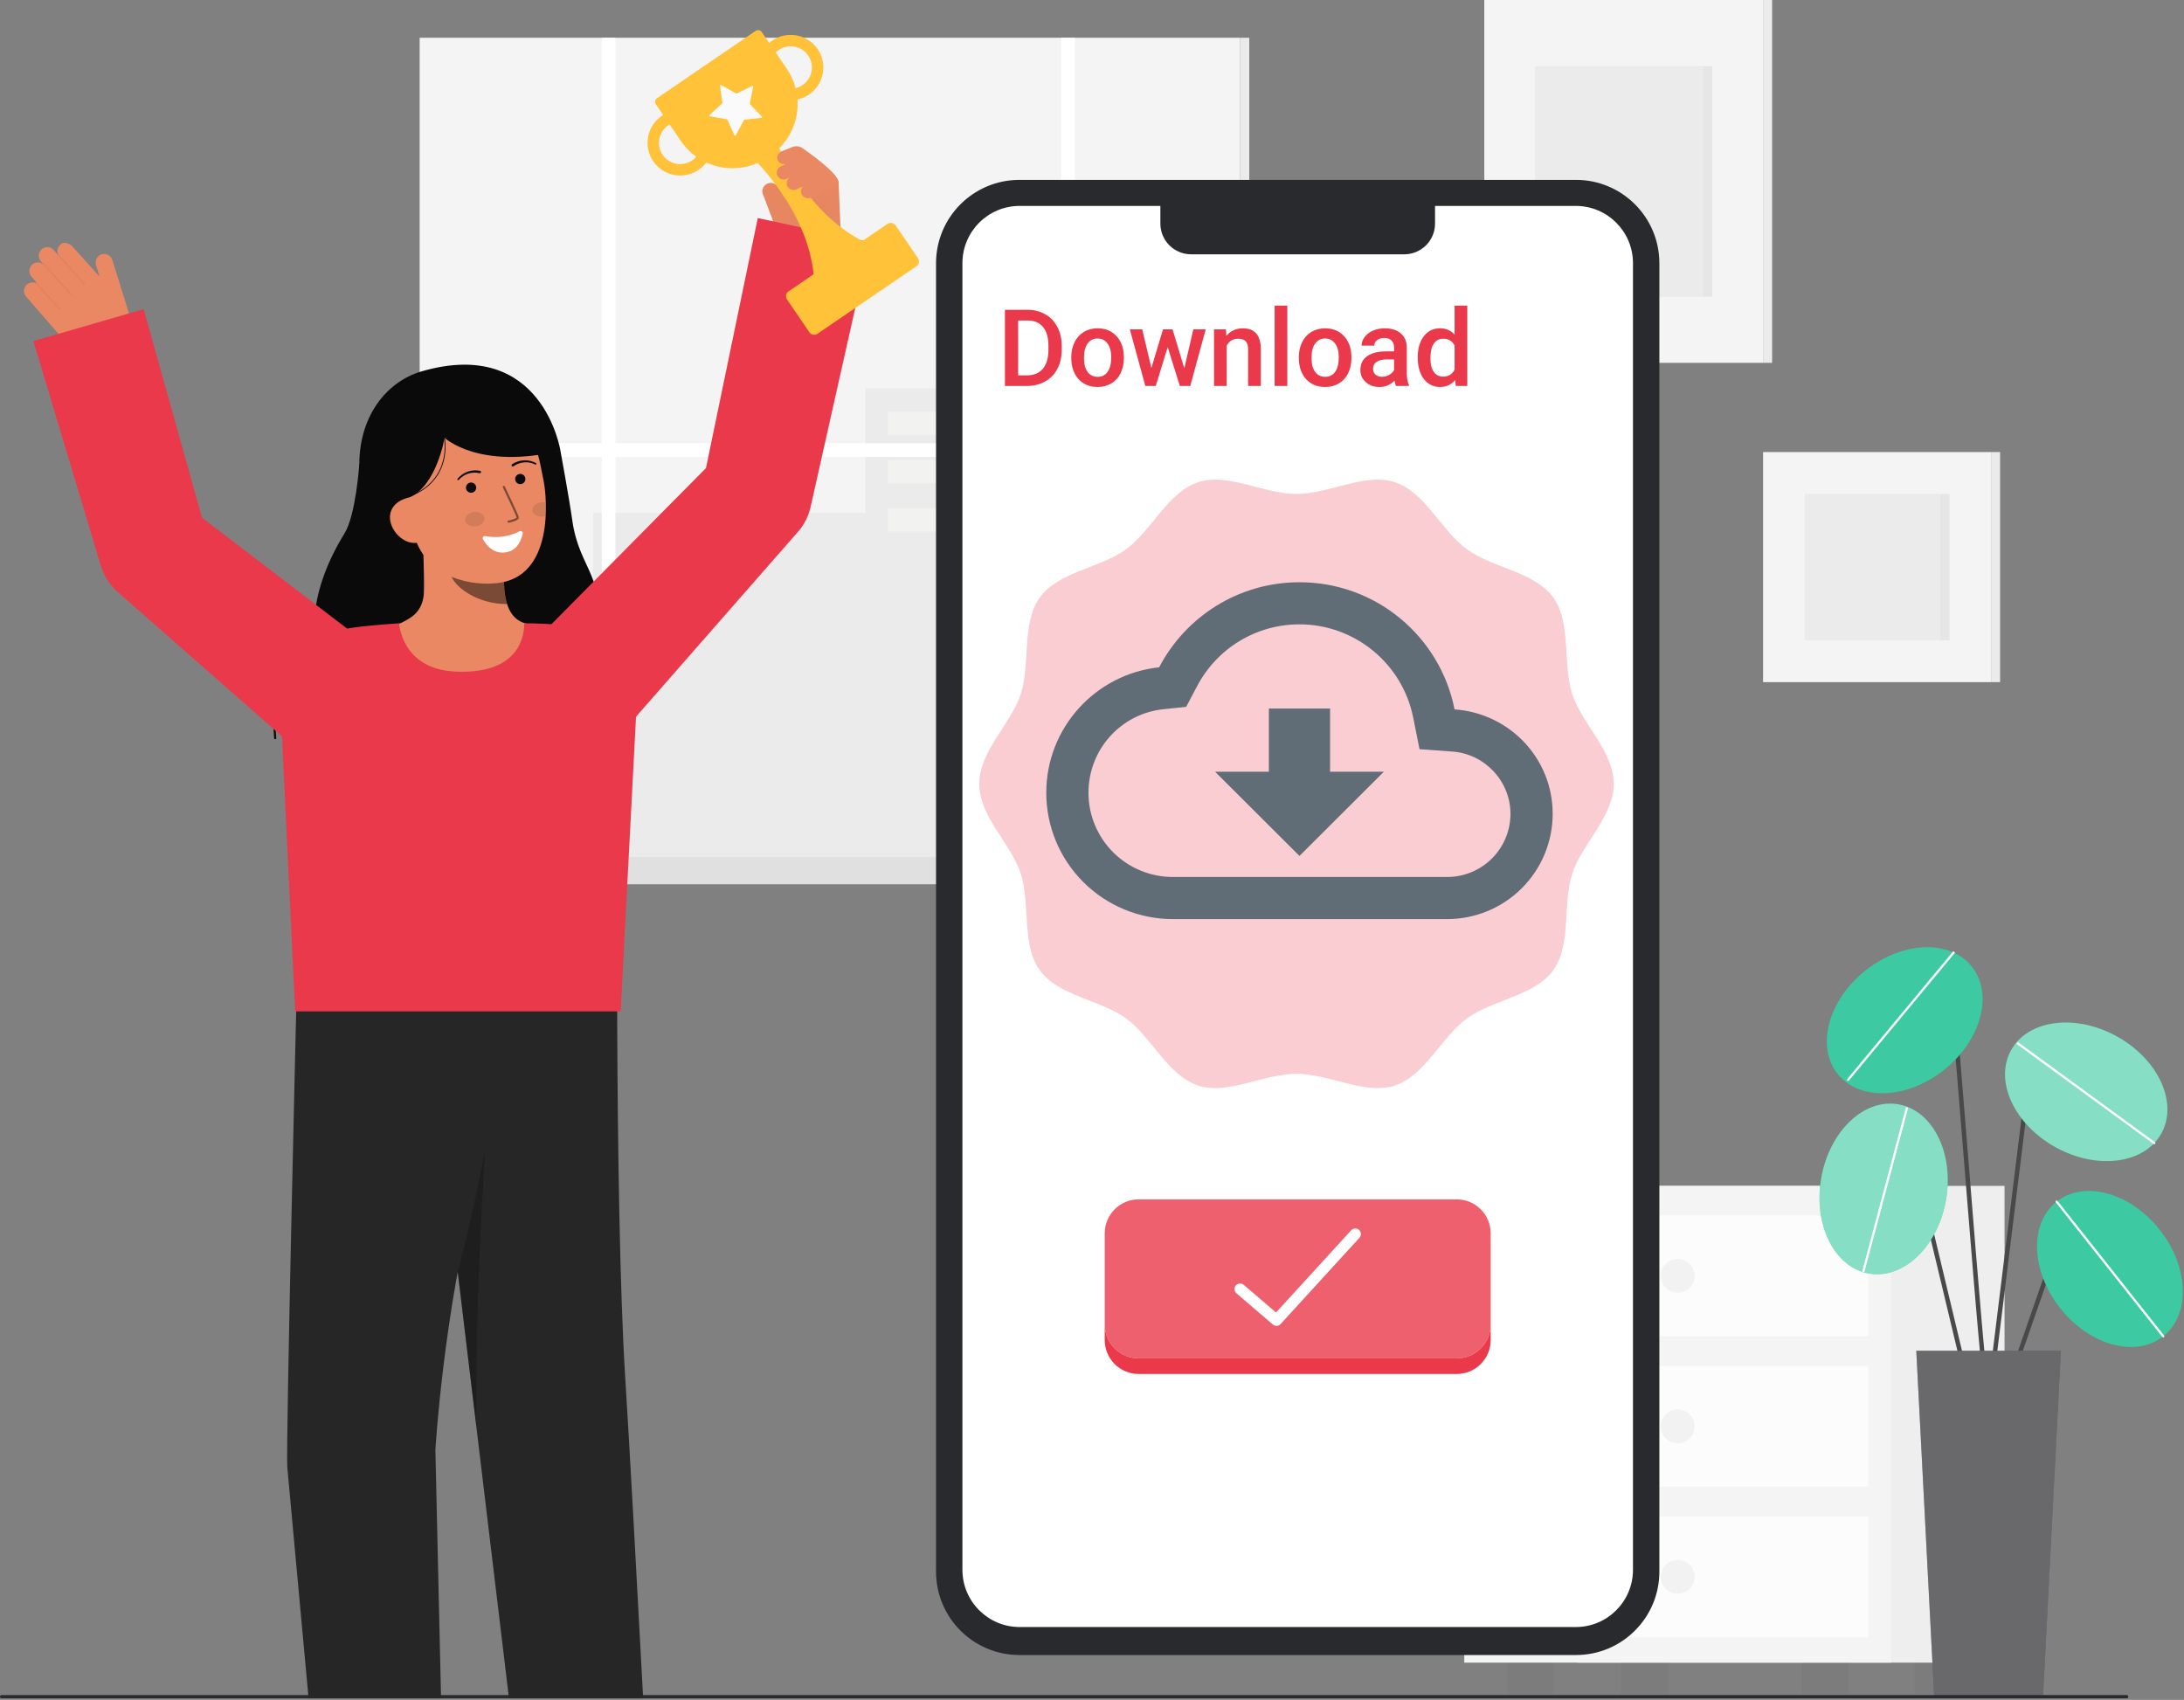 <svg width="979" height="762" viewBox="0 0 979 762" fill="none" xmlns="http://www.w3.org/2000/svg">
<rect x="0" y="0" width="979" height="762" fill="#808080" stroke="none"/>
<g clip-path="url(#clip0_303:1029)">
<path d="M790.311 0H665.355V162.646H790.311V0Z" fill="#F4F4F4"/>
<path d="M790.312 162.646H794.365V0H790.312V162.646Z" fill="#F4F4F4"/>
<path opacity="0.05" d="M790.312 162.646H794.365V0H790.312V162.646Z" fill="#292A2E"/>
<path opacity="0.05" d="M767.55 29.628H688.118V133.018H767.55V29.628Z" fill="#292A2E"/>
<path opacity="0.03" d="M767.549 29.628H763.409V133.018H767.549V29.628Z" fill="#292A2E"/>
<path d="M892.506 202.643H790.312V305.775H892.506V202.643Z" fill="#F4F4F4"/>
<path opacity="0.05" d="M873.89 221.43H808.928V286.989H873.89V221.43Z" fill="#292A2E"/>
<path d="M892.506 305.775H896.559V202.643H892.506V305.775Z" fill="#F4F4F4"/>
<path opacity="0.05" d="M892.506 305.775H896.559V202.643H892.506V305.775Z" fill="#292A2E"/>
<path opacity="0.03" d="M873.89 221.43H869.75V286.989H873.89V221.43Z" fill="#292A2E"/>
<path d="M555.786 16.93H188.118V384.598H555.786V16.93Z" fill="#F4F4F4"/>
<path d="M560 16.93H555.786V384.598H560V16.93Z" fill="#F4F4F4"/>
<path opacity="0.05" d="M560 16.93H555.786V384.598H560V16.93Z" fill="#292A2E"/>
<path opacity="0.05" d="M466.717 270.283V174.089H387.92V229.976H265.863V328.93H213.987V384.598H265.863H275.857H538.1V270.283H466.717Z" fill="#292A2E"/>
<path opacity="0.34" d="M455.415 184.533H398.034V194.977H455.415V184.533Z" fill="#FFFFFA"/>
<path opacity="0.34" d="M455.415 206.177H398.034V216.621H455.415V206.177Z" fill="#FFFFFA"/>
<path opacity="0.34" d="M455.415 227.82H398.034V238.264H455.415V227.82Z" fill="#FFFFFA"/>
<path opacity="0.34" d="M527.924 280.421H517.348V290.865H527.924V280.421Z" fill="#FFFFFA"/>
<path opacity="0.34" d="M527.924 302.064H517.348V312.508H527.924V302.064Z" fill="#FFFFFA"/>
<path opacity="0.34" d="M527.924 323.708H517.348V334.152H527.924V323.708Z" fill="#FFFFFA"/>
<path opacity="0.34" d="M508.359 280.421H497.783V290.865H508.359V280.421Z" fill="#FFFFFA"/>
<path opacity="0.34" d="M508.359 302.064H497.783V312.508H508.359V302.064Z" fill="#FFFFFA"/>
<path opacity="0.34" d="M508.359 323.708H497.783V334.152H508.359V323.708Z" fill="#FFFFFA"/>
<path opacity="0.34" d="M489.322 280.421H478.746V290.865H489.322V280.421Z" fill="#FFFFFA"/>
<path opacity="0.34" d="M489.322 302.064H478.746V312.508H489.322V302.064Z" fill="#FFFFFA"/>
<path opacity="0.34" d="M489.322 323.708H478.746V334.152H489.322V323.708Z" fill="#FFFFFA"/>
<path d="M555.786 198.701H481.805V16.93H475.687V198.701H275.857V16.93H269.738V198.701H188.118V204.82H269.738V384.598H275.857V204.82H475.687V384.598H481.805V204.82H555.786V198.701Z" fill="white"/>
<path d="M570.432 384.154H173.471V396.381H570.432V384.154Z" fill="#F4F4F4"/>
<path opacity="0.1" d="M570.432 384.154H173.471V396.381H570.432V384.154Z" fill="#292A2E"/>
<path opacity="0.1" d="M576.164 384.154H570.433V396.381H576.164V384.154Z" fill="#292A2E"/>
<path opacity="0.1" d="M576.164 384.154H570.433V396.381H576.164V384.154Z" fill="#292A2E"/>
<path opacity="0.05" d="M747.449 745.306H726.446V759.332H747.449V745.306Z" fill="#292A2E"/>
<path opacity="0.05" d="M879.298 745.306H858.295V759.332H879.298V745.306Z" fill="#292A2E"/>
<path d="M898.551 531.599H707.194V745.306H898.551V531.599Z" fill="#F4F4F4"/>
<path opacity="0.03" d="M898.551 531.599H707.194V745.306H898.551V531.599Z" fill="#292A2E"/>
<path d="M847.729 531.599H656.372V745.306H847.729V531.599Z" fill="#F4F4F4"/>
<path opacity="0.05" d="M696.628 745.306H675.625V759.332H696.628V745.306Z" fill="#292A2E"/>
<path opacity="0.05" d="M828.477 745.306H807.474V759.332H828.477V745.306Z" fill="#292A2E"/>
<path opacity="0.7" d="M837.434 544.812H666.667V599.014H837.434V544.812Z" fill="white"/>
<path opacity="0.7" d="M837.434 612.281H666.667V666.483H837.434V612.281Z" fill="white"/>
<path opacity="0.7" d="M837.434 679.748H666.667V733.95H837.434V679.748Z" fill="white"/>
<path opacity="0.05" d="M752.05 579.497C756.239 579.497 759.634 576.102 759.634 571.913C759.634 567.725 756.239 564.329 752.05 564.329C747.862 564.329 744.466 567.725 744.466 571.913C744.466 576.102 747.862 579.497 752.05 579.497Z" fill="#292A2E"/>
<path opacity="0.05" d="M752.05 646.966C756.239 646.966 759.634 643.571 759.634 639.382C759.634 635.194 756.239 631.798 752.05 631.798C747.862 631.798 744.466 635.194 744.466 639.382C744.466 643.571 747.862 646.966 752.05 646.966Z" fill="#292A2E"/>
<path opacity="0.05" d="M752.05 714.434C756.239 714.434 759.634 711.039 759.634 706.85C759.634 702.662 756.239 699.266 752.05 699.266C747.862 699.266 744.466 702.662 744.466 706.85C744.466 711.039 747.862 714.434 752.05 714.434Z" fill="#292A2E"/>
<path d="M706.457 80.634H456.96C436.32 80.634 419.588 97.366 419.588 118.006V704.517C419.588 725.157 436.32 741.889 456.96 741.889H706.457C727.097 741.889 743.829 725.157 743.829 704.517V118.006C743.829 97.366 727.097 80.634 706.457 80.634Z" fill="#292A2E"/>
<path d="M706.34 92.304H457.077C442.904 92.304 431.415 103.793 431.415 117.966V703.685C431.415 717.858 442.904 729.347 457.077 729.347H706.34C720.513 729.347 732.002 717.858 732.002 703.685V117.966C732.002 103.793 720.513 92.304 706.34 92.304Z" fill="white"/>
<path d="M520.146 87.478H643.271V100.218C643.272 102.028 642.916 103.82 642.224 105.492C641.532 107.164 640.517 108.683 639.238 109.963C637.958 111.243 636.439 112.258 634.767 112.951C633.096 113.644 631.304 114 629.494 114H533.923C530.269 114 526.765 112.549 524.181 109.965C521.598 107.381 520.146 103.877 520.146 100.223V87.478Z" fill="#292A2E"/>
<path opacity="0.8" d="M653.005 537.637H510.413C502.011 537.637 495.2 544.448 495.2 552.85V593.7C495.2 602.102 502.011 608.913 510.413 608.913H653.005C661.407 608.913 668.218 602.102 668.218 593.7V552.85C668.218 544.448 661.407 537.637 653.005 537.637Z" fill="#EA394A"/>
<path d="M668.212 593.7V600.7C668.212 602.698 667.819 604.676 667.055 606.522C666.29 608.367 665.17 610.044 663.757 611.457C662.344 612.87 660.667 613.99 658.822 614.755C656.976 615.519 654.998 615.912 653 615.912H510.412C508.414 615.912 506.436 615.519 504.59 614.755C502.745 613.99 501.067 612.87 499.655 611.457C498.242 610.044 497.122 608.367 496.357 606.522C495.593 604.676 495.2 602.698 495.2 600.7V593.7C495.2 597.734 496.802 601.603 499.655 604.455C502.507 607.307 506.376 608.91 510.41 608.91H653C654.998 608.91 656.976 608.517 658.821 607.753C660.667 606.988 662.344 605.868 663.756 604.456C665.169 603.043 666.289 601.366 667.054 599.521C667.818 597.676 668.212 595.698 668.212 593.7V593.7Z" fill="#EA394A"/>
<path d="M572.2 594.331C571.604 594.331 571.027 594.118 570.574 593.731L554.253 579.744C553.749 579.312 553.437 578.698 553.386 578.037C553.335 577.376 553.549 576.721 553.98 576.217C554.412 575.713 555.026 575.401 555.687 575.35C556.348 575.299 557.003 575.512 557.507 575.944L571.989 588.356L605.689 551.485C606.136 550.995 606.76 550.704 607.422 550.674C608.085 550.644 608.732 550.879 609.221 551.326C609.711 551.773 610.002 552.397 610.032 553.059C610.062 553.721 609.827 554.368 609.38 554.858L574.049 593.516C573.815 593.773 573.529 593.978 573.211 594.119C572.892 594.259 572.548 594.331 572.2 594.331V594.331Z" fill="white"/>
<g opacity="0.5">
<path opacity="0.5" d="M723.365 351.381C723.365 366.06 709.099 378.306 704.798 391.549C700.341 405.284 704.53 423.541 696.214 434.968C687.815 446.509 669.094 448.129 657.553 456.528C646.125 464.844 638.846 482.194 625.118 486.653C611.872 490.954 595.845 481.34 581.164 481.34C566.484 481.34 550.455 490.957 537.213 486.653C523.478 482.196 516.203 464.844 504.778 456.528C493.235 448.129 474.515 446.509 466.116 434.968C457.8 423.541 461.989 405.277 457.532 391.549C453.23 378.304 438.964 366.056 438.964 351.381C438.964 336.705 453.23 324.454 457.532 311.213C461.989 297.484 457.8 279.221 466.116 267.794C474.515 256.252 493.235 254.633 504.778 246.234C516.203 237.917 523.483 220.566 537.211 216.109C550.458 211.808 566.485 221.421 581.164 221.421C595.844 221.421 611.874 211.804 625.118 216.109C638.852 220.566 646.125 237.916 657.553 246.234C669.094 254.633 687.815 256.252 696.214 267.794C704.53 279.221 700.341 297.483 704.798 311.211C709.099 324.454 723.365 336.701 723.365 351.381Z" fill="#EA394A"/>
</g>
<path d="M450.469 173V138.875H460.547C463.562 138.875 466.234 139.547 468.562 140.891C470.906 142.234 472.719 144.141 474 146.609C475.281 149.078 475.922 151.906 475.922 155.094V156.805C475.922 160.039 475.273 162.883 473.977 165.336C472.695 167.789 470.859 169.68 468.469 171.008C466.094 172.336 463.367 173 460.289 173H450.469ZM456.398 143.656V168.266H460.266C463.375 168.266 465.758 167.297 467.414 165.359C469.086 163.406 469.938 160.609 469.969 156.969V155.07C469.969 151.367 469.164 148.539 467.555 146.586C465.945 144.633 463.609 143.656 460.547 143.656H456.398ZM480.211 160.086C480.211 157.602 480.703 155.367 481.688 153.383C482.672 151.383 484.055 149.852 485.836 148.789C487.617 147.711 489.664 147.172 491.977 147.172C495.398 147.172 498.172 148.273 500.297 150.477C502.438 152.68 503.594 155.602 503.766 159.242L503.789 160.578C503.789 163.078 503.305 165.312 502.336 167.281C501.383 169.25 500.008 170.773 498.211 171.852C496.43 172.93 494.367 173.469 492.023 173.469C488.445 173.469 485.578 172.281 483.422 169.906C481.281 167.516 480.211 164.336 480.211 160.367V160.086ZM485.906 160.578C485.906 163.188 486.445 165.234 487.523 166.719C488.602 168.188 490.102 168.922 492.023 168.922C493.945 168.922 495.438 168.172 496.5 166.672C497.578 165.172 498.117 162.977 498.117 160.086C498.117 157.523 497.562 155.492 496.453 153.992C495.359 152.492 493.867 151.742 491.977 151.742C490.117 151.742 488.641 152.484 487.547 153.969C486.453 155.438 485.906 157.641 485.906 160.578ZM530.883 165.148L534.914 147.641H540.469L533.555 173H528.867L523.43 155.586L518.086 173H513.398L506.461 147.641H512.016L516.117 164.961L521.32 147.641H525.609L530.883 165.148ZM549.562 147.641L549.727 150.57C551.602 148.305 554.062 147.172 557.109 147.172C562.391 147.172 565.078 150.195 565.172 156.242V173H559.477V156.57C559.477 154.961 559.125 153.773 558.422 153.008C557.734 152.227 556.602 151.836 555.023 151.836C552.727 151.836 551.016 152.875 549.891 154.953V173H544.195V147.641H549.562ZM577.055 173H571.359V137H577.055V173ZM582.211 160.086C582.211 157.602 582.703 155.367 583.688 153.383C584.672 151.383 586.055 149.852 587.836 148.789C589.617 147.711 591.664 147.172 593.977 147.172C597.398 147.172 600.172 148.273 602.297 150.477C604.438 152.68 605.594 155.602 605.766 159.242L605.789 160.578C605.789 163.078 605.305 165.312 604.336 167.281C603.383 169.25 602.008 170.773 600.211 171.852C598.43 172.93 596.367 173.469 594.023 173.469C590.445 173.469 587.578 172.281 585.422 169.906C583.281 167.516 582.211 164.336 582.211 160.367V160.086ZM587.906 160.578C587.906 163.188 588.445 165.234 589.523 166.719C590.602 168.188 592.102 168.922 594.023 168.922C595.945 168.922 597.438 168.172 598.5 166.672C599.578 165.172 600.117 162.977 600.117 160.086C600.117 157.523 599.562 155.492 598.453 153.992C597.359 152.492 595.867 151.742 593.977 151.742C592.117 151.742 590.641 152.484 589.547 153.969C588.453 155.438 587.906 157.641 587.906 160.578ZM625.758 173C625.508 172.516 625.289 171.727 625.102 170.633C623.289 172.523 621.07 173.469 618.445 173.469C615.898 173.469 613.82 172.742 612.211 171.289C610.602 169.836 609.797 168.039 609.797 165.898C609.797 163.195 610.797 161.125 612.797 159.688C614.812 158.234 617.688 157.508 621.422 157.508H624.914V155.844C624.914 154.531 624.547 153.484 623.812 152.703C623.078 151.906 621.961 151.508 620.461 151.508C619.164 151.508 618.102 151.836 617.273 152.492C616.445 153.133 616.031 153.953 616.031 154.953H610.336C610.336 153.562 610.797 152.266 611.719 151.062C612.641 149.844 613.891 148.891 615.469 148.203C617.062 147.516 618.836 147.172 620.789 147.172C623.758 147.172 626.125 147.922 627.891 149.422C629.656 150.906 630.562 153 630.609 155.703V167.141C630.609 169.422 630.93 171.242 631.57 172.602V173H625.758ZM619.5 168.898C620.625 168.898 621.68 168.625 622.664 168.078C623.664 167.531 624.414 166.797 624.914 165.875V161.094H621.844C619.734 161.094 618.148 161.461 617.086 162.195C616.023 162.93 615.492 163.969 615.492 165.312C615.492 166.406 615.852 167.281 616.57 167.938C617.305 168.578 618.281 168.898 619.5 168.898ZM635.508 160.133C635.508 156.227 636.414 153.094 638.227 150.734C640.039 148.359 642.469 147.172 645.516 147.172C648.203 147.172 650.375 148.109 652.031 149.984V137H657.727V173H652.57L652.289 170.375C650.586 172.438 648.312 173.469 645.469 173.469C642.5 173.469 640.094 172.273 638.25 169.883C636.422 167.492 635.508 164.242 635.508 160.133ZM641.203 160.625C641.203 163.203 641.695 165.219 642.68 166.672C643.68 168.109 645.094 168.828 646.922 168.828C649.25 168.828 650.953 167.789 652.031 165.711V154.883C650.984 152.852 649.297 151.836 646.969 151.836C645.125 151.836 643.703 152.57 642.703 154.039C641.703 155.492 641.203 157.688 641.203 160.625Z" fill="#EA394A"/>
<path d="M891.407 630.159C891.142 630.159 890.887 630.053 890.7 629.866C889.291 628.458 886.994 602.608 880.808 525.644C878.277 494.151 875.886 464.405 874.141 446.328C874.017 445.037 873.516 444.886 873.352 444.837C870.966 444.128 863.699 449.844 859.645 454.86C859.478 455.066 859.236 455.198 858.972 455.226C858.708 455.254 858.444 455.176 858.238 455.009C858.032 454.842 857.9 454.6 857.872 454.336C857.844 454.072 857.922 453.808 858.089 453.602C860.771 450.286 869.507 441.602 873.927 442.921C874.818 443.189 875.927 443.964 876.133 446.136C877.879 464.229 880.27 493.983 882.802 525.484C886.561 572.253 890.82 625.238 892.219 628.575C892.326 628.724 892.391 628.9 892.404 629.084C892.418 629.268 892.381 629.451 892.297 629.615C892.213 629.779 892.086 629.916 891.929 630.012C891.771 630.108 891.591 630.159 891.407 630.159V630.159Z" fill="#494949"/>
<path d="M871.572 479.499C888.166 466.197 893.665 445.494 883.856 433.256C874.047 421.019 852.643 421.881 836.049 435.183C819.455 448.484 813.955 469.187 823.765 481.425C833.574 493.662 854.978 492.8 871.572 479.499Z" fill="#0CBC8B"/>
<path opacity="0.2" d="M871.572 479.499C888.166 466.197 893.665 445.494 883.856 433.256C874.047 421.019 852.643 421.881 836.049 435.183C819.455 448.484 813.955 469.187 823.765 481.425C833.574 493.662 854.978 492.8 871.572 479.499Z" fill="white"/>
<path d="M828.417 484.538C828.322 484.538 828.229 484.511 828.148 484.46C828.068 484.409 828.004 484.336 827.964 484.25C827.923 484.164 827.908 484.068 827.92 483.974C827.932 483.88 827.971 483.791 828.032 483.718L875.323 426.69C875.365 426.639 875.416 426.597 875.475 426.567C875.533 426.536 875.596 426.517 875.662 426.511C875.727 426.505 875.793 426.512 875.856 426.531C875.919 426.551 875.977 426.582 876.028 426.624C876.078 426.666 876.12 426.718 876.151 426.776C876.181 426.834 876.2 426.898 876.206 426.963C876.212 427.028 876.205 427.094 876.186 427.157C876.167 427.22 876.135 427.278 876.093 427.329L828.8 484.357C828.753 484.413 828.695 484.459 828.629 484.49C828.562 484.521 828.49 484.538 828.417 484.538V484.538Z" fill="white"/>
<path d="M901.721 617.933C901.609 617.933 901.498 617.914 901.393 617.877C901.143 617.79 900.937 617.607 900.822 617.368C900.706 617.13 900.69 616.855 900.777 616.605L918.541 565.518C919.064 564.017 919.955 562.671 921.133 561.603C922.311 560.536 923.738 559.781 925.283 559.408C926.828 559.036 928.443 559.056 929.978 559.469C931.513 559.881 932.92 560.673 934.07 561.77L943.461 570.742C943.559 570.832 943.639 570.94 943.695 571.061C943.75 571.182 943.781 571.313 943.786 571.446C943.79 571.58 943.768 571.712 943.721 571.837C943.673 571.961 943.601 572.075 943.509 572.171C943.417 572.267 943.307 572.344 943.184 572.397C943.062 572.45 942.931 572.478 942.797 572.48C942.664 572.481 942.532 572.456 942.409 572.406C942.285 572.356 942.173 572.281 942.079 572.187L932.688 563.215C931.78 562.349 930.669 561.724 929.457 561.399C928.246 561.073 926.971 561.057 925.752 561.351C924.532 561.646 923.405 562.241 922.475 563.084C921.546 563.927 920.842 564.989 920.429 566.174L902.666 617.261C902.598 617.457 902.47 617.627 902.301 617.748C902.131 617.868 901.929 617.933 901.721 617.933Z" fill="#494949"/>
<path d="M969.701 599.026C981.999 589.292 981.268 567.883 968.069 551.208C954.87 534.532 934.201 528.905 921.903 538.639C909.605 548.373 910.336 569.782 923.535 586.458C936.734 603.133 957.403 608.76 969.701 599.026Z" fill="#0CBC8B"/>
<path d="M883.337 626.9C883.112 626.9 882.894 626.824 882.718 626.685C882.541 626.545 882.417 626.351 882.365 626.132L852.554 501.489C852.35 500.639 851.916 499.862 851.3 499.243C850.683 498.624 849.908 498.188 849.059 497.981C848.21 497.774 847.32 497.806 846.488 498.072C845.656 498.338 844.913 498.828 844.342 499.489L835.153 510.1C835.067 510.199 834.962 510.281 834.845 510.34C834.728 510.398 834.6 510.434 834.469 510.443C834.338 510.453 834.206 510.436 834.081 510.395C833.957 510.353 833.841 510.288 833.742 510.202C833.643 510.116 833.561 510.011 833.502 509.894C833.443 509.776 833.408 509.649 833.399 509.518C833.389 509.386 833.406 509.255 833.447 509.13C833.489 509.006 833.554 508.89 833.64 508.791L842.829 498.172C843.642 497.233 844.698 496.537 845.881 496.159C847.064 495.782 848.328 495.738 849.534 496.032C850.74 496.326 851.842 496.948 852.718 497.828C853.594 498.708 854.211 499.812 854.5 501.02L884.31 625.665C884.372 625.923 884.328 626.195 884.189 626.421C884.051 626.647 883.828 626.808 883.57 626.87C883.494 626.889 883.416 626.899 883.337 626.9Z" fill="#494949"/>
<path d="M872.342 537.798C875.966 516.842 866.376 497.688 850.921 495.015C835.467 492.343 820.001 507.164 816.377 528.12C812.753 549.076 822.344 568.23 837.798 570.903C853.253 573.575 868.718 558.754 872.342 537.798Z" fill="#0CBC8B"/>
<path d="M891.408 630.159C891.367 630.159 891.326 630.157 891.285 630.151C891.022 630.119 890.782 629.983 890.619 629.774C890.456 629.565 890.382 629.3 890.414 629.037L909.45 474.479C909.657 472.795 910.346 471.207 911.435 469.906C912.523 468.604 913.964 467.645 915.585 467.143C917.205 466.641 918.936 466.618 920.57 467.076C922.203 467.535 923.669 468.455 924.792 469.727L946.55 494.37C946.726 494.569 946.815 494.829 946.798 495.094C946.782 495.359 946.661 495.606 946.462 495.782C946.363 495.869 946.249 495.936 946.125 495.978C946 496.021 945.869 496.039 945.738 496.03C945.473 496.014 945.226 495.893 945.05 495.694L923.292 471.051C922.424 470.068 921.291 469.357 920.029 469.003C918.767 468.648 917.429 468.666 916.177 469.054C914.924 469.442 913.81 470.183 912.969 471.189C912.128 472.195 911.595 473.422 911.435 474.723L892.4 629.281C892.37 629.523 892.253 629.746 892.07 629.908C891.888 630.07 891.652 630.159 891.408 630.159V630.159Z" fill="#494949"/>
<path d="M968.865 508.063C976.457 494.339 967.525 474.869 948.915 464.575C930.306 454.281 909.066 457.062 901.474 470.786C893.883 484.51 902.815 503.981 921.424 514.275C940.034 524.568 961.274 521.788 968.865 508.063Z" fill="#0CBC8B"/>
<path opacity="0.2" d="M969.701 599.026C981.999 589.292 981.268 567.883 968.069 551.208C954.87 534.532 934.201 528.905 921.903 538.639C909.605 548.373 910.336 569.782 923.535 586.458C936.734 603.133 957.403 608.76 969.701 599.026Z" fill="white"/>
<path opacity="0.5" d="M872.342 537.798C875.966 516.842 866.376 497.688 850.921 495.015C835.467 492.343 820.001 507.164 816.377 528.12C812.753 549.076 822.344 568.23 837.798 570.903C853.253 573.575 868.718 558.754 872.342 537.798Z" fill="white"/>
<path opacity="0.5" d="M968.865 508.063C976.457 494.339 967.525 474.869 948.915 464.575C930.306 454.281 909.066 457.062 901.474 470.786C893.883 484.51 902.815 503.981 921.424 514.275C940.034 524.568 961.274 521.788 968.865 508.063Z" fill="white"/>
<path d="M915.755 761.3H867.059L858.989 605.496H923.824L915.755 761.3Z" fill="#292A2E"/>
<path opacity="0.3" d="M915.755 761.3H867.059L858.989 605.496H923.824L915.755 761.3Z" fill="white"/>
<path d="M969.7 599.52C969.625 599.52 969.55 599.503 969.482 599.47C969.414 599.438 969.355 599.39 969.308 599.331L921.508 538.944C921.467 538.892 921.437 538.833 921.419 538.77C921.401 538.707 921.396 538.641 921.403 538.576C921.411 538.51 921.431 538.447 921.463 538.39C921.495 538.333 921.538 538.282 921.589 538.241C921.641 538.201 921.7 538.17 921.763 538.152C921.826 538.134 921.892 538.129 921.958 538.137C922.023 538.144 922.086 538.164 922.143 538.196C922.201 538.228 922.251 538.271 922.292 538.323L970.092 598.71C970.15 598.784 970.186 598.872 970.197 598.965C970.207 599.059 970.191 599.153 970.15 599.238C970.109 599.322 970.045 599.393 969.965 599.443C969.886 599.493 969.794 599.52 969.7 599.52V599.52Z" fill="white"/>
<path d="M965.687 512.9C965.58 512.899 965.477 512.864 965.392 512.8L904.226 468.139C904.173 468.1 904.128 468.051 904.094 467.995C904.06 467.939 904.037 467.877 904.027 467.812C904.017 467.747 904.019 467.681 904.035 467.617C904.05 467.553 904.078 467.493 904.117 467.44C904.156 467.387 904.205 467.342 904.261 467.308C904.317 467.274 904.379 467.251 904.444 467.241C904.509 467.23 904.575 467.233 904.639 467.249C904.703 467.264 904.763 467.292 904.816 467.331L965.982 512C966.066 512.063 966.128 512.15 966.159 512.25C966.19 512.349 966.19 512.456 966.157 512.556C966.125 512.655 966.062 512.742 965.977 512.803C965.893 512.865 965.792 512.899 965.687 512.9Z" fill="white"/>
<path d="M835.312 570.251C835.268 570.251 835.225 570.245 835.183 570.234C835.055 570.2 834.946 570.116 834.879 570.001C834.813 569.886 834.795 569.75 834.829 569.622L854.3 496.669C854.336 496.542 854.419 496.434 854.533 496.367C854.647 496.301 854.783 496.282 854.911 496.314C855.039 496.348 855.148 496.432 855.215 496.547C855.281 496.661 855.299 496.798 855.265 496.926L835.8 569.879C835.771 569.986 835.708 570.081 835.62 570.149C835.531 570.216 835.423 570.252 835.312 570.251Z" fill="white"/>
<path d="M953.263 761.3H0.737C0.638 761.304 0.539 761.287 0.447 761.252C0.354 761.217 0.27 761.163 0.198 761.094C0.127 761.026 0.07 760.943 0.032 760.852C-0.007 760.761 -0.027 760.663 -0.027 760.564C-0.027 760.465 -0.007 760.367 0.032 760.275C0.07 760.184 0.127 760.102 0.198 760.033C0.27 759.964 0.354 759.911 0.447 759.875C0.539 759.84 0.638 759.824 0.737 759.827H953.263C953.362 759.824 953.461 759.84 953.553 759.875C953.646 759.911 953.73 759.964 953.802 760.033C953.873 760.102 953.93 760.184 953.969 760.275C954.007 760.367 954.027 760.465 954.027 760.564C954.027 760.663 954.007 760.761 953.969 760.852C953.93 760.943 953.873 761.026 953.802 761.094C953.73 761.163 953.646 761.217 953.553 761.252C953.461 761.287 953.362 761.304 953.263 761.3V761.3Z" fill="#292A2E"/>
<path d="M276.864 448.797C276.864 448.797 276.612 442.059 276.666 457.346C276.864 514.369 277.854 579.503 280.271 617.618C284.158 678.89 294.123 872.065 294.123 872.065L241.413 871.623L190.326 446.481L276.864 448.797Z" fill="#262626"/>
<path d="M217.341 516.042C217.341 516.042 215.157 557.423 214.754 567.137C213.818 589.605 213.492 612.867 213.492 639.242L205.181 570.099C205.181 570.099 211.261 548.431 217.341 516.042Z" fill="#0A0A0A" fill-opacity="0.3"/>
<path d="M132.764 453.226C132.764 453.226 128.095 648.118 128.779 657.643L148.381 870.586L200.22 871.544L195.168 649.939C195.168 649.939 198.731 588.809 213.501 532.045C221.058 502.913 225.606 473.081 227.074 443.02L132.764 453.226Z" fill="#262626"/>
<path d="M277.439 448.792L277.611 448.801C277.611 448.801 277.486 445.475 277.439 448.792Z" fill="#333333"/>
<path d="M123.355 331.372C123.232 331.372 123.114 331.326 123.025 331.242C122.936 331.158 122.883 331.043 122.876 330.921L121.714 312.557C121.706 312.43 121.75 312.306 121.834 312.211C121.918 312.116 122.037 312.059 122.164 312.051C122.29 312.045 122.414 312.089 122.508 312.173C122.603 312.258 122.661 312.375 122.67 312.502L123.832 330.866C123.839 330.992 123.796 331.117 123.711 331.212C123.627 331.306 123.508 331.364 123.381 331.371L123.355 331.372Z" fill="#0C0C0C"/>
<path d="M130.364 349.789L129.407 349.822L132.946 453.242L133.903 453.209L130.364 349.789Z" fill="#0C0C0C"/>
<path d="M342.291 87.826C342.016 87.383 341.833 86.889 341.755 86.373C341.676 85.857 341.704 85.33 341.836 84.825C341.968 84.32 342.201 83.847 342.521 83.435C342.842 83.023 343.243 82.681 343.7 82.429C344.602 81.973 345.644 81.876 346.615 82.158C347.586 82.44 348.413 83.081 348.93 83.95L351.673 88.355L350.346 72.872C350.062 70.887 350.974 68.273 353.22 68.097C355.025 67.835 356.496 65.409 358.657 66.476C358.677 66.471 375.63 79.827 375.897 81.666L376.941 106.174C378.075 113.978 351.558 112.413 351.558 112.413L342.291 87.826Z" fill="#E98862"/>
<g opacity="0.1">
<path opacity="0.1" d="M342.291 87.826C342.016 87.383 341.833 86.889 341.755 86.373C341.676 85.857 341.704 85.33 341.836 84.825C341.968 84.32 342.201 83.847 342.521 83.435C342.842 83.023 343.243 82.681 343.7 82.429C344.602 81.973 345.644 81.876 346.615 82.158C347.586 82.44 348.413 83.081 348.93 83.95L351.673 88.355L350.346 72.872C350.062 70.887 350.974 68.273 353.22 68.097C355.025 67.835 356.496 65.409 358.657 66.476C358.677 66.471 375.63 79.827 375.897 81.666L376.941 106.174C378.075 113.978 351.558 112.413 351.558 112.413L342.291 87.826Z" fill="#0C0C0C"/>
</g>
<path d="M161.064 208.047C161.064 208.047 159.542 230.889 154.403 239.173C139.609 263.03 135.323 289.868 150.138 303.891C164.953 317.913 259.449 318.11 266.608 285.859C272.634 258.707 259.7 255.788 256.554 233.391C255.13 223.256 251.213 202.005 251.213 202.005" fill="#0A0A0A"/>
<path d="M242.149 281.13C241.985 281.109 240.175 311.144 205.283 308.525C181.128 306.716 172.516 281.086 171.959 281.086C174.564 280.532 178.949 279.727 180.106 279.11C183.91 277.066 188.614 274.94 189.841 267.553C190.55 263.299 189.349 241.516 189.719 237.207L226.797 245.483C226.278 254.579 222.652 275.669 235.362 279.402C237.479 280.024 239.757 280.591 242.149 281.13Z" fill="#E98862"/>
<path opacity="0.5" d="M227.319 270.787C226.738 268.915 226.364 266.986 226.204 265.033C225.796 260.576 225.877 256.087 226.446 251.648C218.911 250.63 211.812 247.52 205.955 242.67C205.267 245.212 201.481 256.323 202.529 258.739C204.509 263.307 213.821 270.787 227.319 270.787Z" fill="#0C0C0C"/>
<path d="M222.525 261.429C207.906 262.847 188.992 256.997 185.074 237.529L181.539 219.964C177.62 200.497 184.668 182.658 202.998 178.968C221.328 175.281 238.204 188.303 242.122 207.77L243.688 215.547C245.191 223.016 248.606 258.906 222.525 261.429Z" fill="#E98862"/>
<path d="M232.923 238.148C228.173 240.563 222.754 241.327 217.522 240.318C217.341 240.284 217.153 240.302 216.982 240.37C216.811 240.438 216.662 240.554 216.554 240.703C216.446 240.853 216.383 241.03 216.372 241.214C216.361 241.398 216.403 241.582 216.493 241.743C218.053 244.492 221.753 249.188 228.099 247.273C232.198 246.037 233.747 241.82 234.321 239.212C234.361 239.032 234.347 238.844 234.284 238.671C234.22 238.498 234.108 238.347 233.961 238.235C233.814 238.123 233.638 238.056 233.454 238.04C233.27 238.025 233.086 238.062 232.923 238.148V238.148Z" fill="white"/>
<path d="M233.22 217.024C234.487 217.024 235.515 215.997 235.515 214.729C235.515 213.461 234.487 212.434 233.22 212.434C231.952 212.434 230.924 213.461 230.924 214.729C230.924 215.997 231.952 217.024 233.22 217.024Z" fill="#0C0C0C"/>
<path d="M211.165 220.886C212.433 220.886 213.46 219.858 213.46 218.591C213.46 217.323 212.433 216.295 211.165 216.295C209.898 216.295 208.87 217.323 208.87 218.591C208.87 219.858 209.898 220.886 211.165 220.886Z" fill="#0C0C0C"/>
<path opacity="0.1" d="M213.232 235.92C215.638 235.633 217.417 233.97 217.207 232.206C216.996 230.441 214.876 229.244 212.47 229.531C210.064 229.818 208.285 231.481 208.495 233.245C208.706 235.01 210.827 236.207 213.232 235.92Z" fill="#0C0C0C"/>
<path opacity="0.1" d="M238.652 228.865C238.865 230.627 240.988 231.823 243.394 231.539C243.81 231.49 244.219 231.397 244.616 231.262C244.728 229.161 244.734 227.14 244.673 225.269C244.005 225.102 243.311 225.061 242.628 225.149C240.222 225.433 238.444 227.095 238.652 228.865Z" fill="#0C0C0C"/>
<path opacity="0.5" d="M228.022 234.311L228.058 234.305C228.801 234.15 229.535 233.955 230.256 233.719C231.332 233.359 232.737 232.767 232.545 231.794C232.322 230.684 226.872 219.328 226.253 218.039C226.199 217.926 226.102 217.839 225.984 217.798C225.866 217.756 225.736 217.764 225.623 217.818C225.511 217.872 225.424 217.969 225.383 218.087C225.341 218.205 225.348 218.335 225.403 218.448C227.726 223.284 231.468 231.235 231.619 231.982C231.501 232.331 229.716 233.011 227.873 233.382C227.751 233.404 227.642 233.472 227.571 233.573C227.499 233.674 227.47 233.799 227.489 233.921C227.509 234.043 227.576 234.153 227.676 234.226C227.775 234.3 227.9 234.331 228.022 234.313L228.022 234.311Z" fill="#0C0C0C"/>
<path d="M166.914 226.269L183.346 223.059C195.759 217.869 199.28 196.235 199.28 196.235C199.28 196.235 214.6 210.824 251.213 202.003C251.213 202.003 243.26 150.892 189.198 166.406C171.765 171.408 159.418 189.176 161.255 212.71C162.542 229.203 166.914 226.269 166.914 226.269Z" fill="#0A0A0A"/>
<path d="M187.406 243.231C181.836 244.352 176.12 239.302 174.998 233.73C173.875 228.159 177.774 224.179 183.344 223.058L186.966 226.213L192.193 242.266L187.406 243.231Z" fill="#E98862"/>
<path d="M230.202 208.982C231.596 207.996 233.226 207.397 234.926 207.247C235.78 207.166 236.64 207.213 237.479 207.389C238.326 207.562 239.148 207.84 239.926 208.218L239.951 208.229C240.037 208.267 240.134 208.27 240.223 208.237C240.311 208.204 240.383 208.138 240.423 208.052C240.463 207.967 240.468 207.869 240.437 207.78C240.406 207.691 240.342 207.618 240.258 207.576C239.434 207.14 238.558 206.811 237.651 206.595C236.738 206.373 235.797 206.289 234.86 206.347C232.961 206.452 231.124 207.065 229.542 208.12C229.423 208.201 229.341 208.325 229.314 208.467C229.288 208.608 229.318 208.754 229.399 208.873C229.48 208.992 229.604 209.073 229.746 209.1C229.887 209.127 230.033 209.097 230.152 209.016L230.165 209.007L230.202 208.982Z" fill="#0C0C0C"/>
<path d="M215.192 211.056C213.326 210.685 211.394 210.822 209.599 211.452C208.712 211.757 207.875 212.195 207.118 212.749C206.363 213.295 205.68 213.935 205.085 214.652C205.023 214.723 204.99 214.816 204.995 214.911C205 215.005 205.042 215.094 205.112 215.158C205.182 215.222 205.275 215.256 205.37 215.252C205.464 215.249 205.554 215.208 205.619 215.139L205.638 215.119C206.211 214.472 206.864 213.901 207.581 213.417C208.289 212.934 209.067 212.56 209.888 212.309C211.516 211.798 213.251 211.727 214.916 212.104L214.957 212.114C215.097 212.148 215.244 212.125 215.367 212.05C215.49 211.975 215.577 211.855 215.611 211.715C215.645 211.576 215.622 211.428 215.547 211.306C215.473 211.183 215.352 211.095 215.213 211.061L215.192 211.056Z" fill="#0C0C0C"/>
<path d="M183.357 222.79C194.403 218.678 198.068 211.05 199.198 205.374C199.928 201.588 199.86 197.691 198.997 193.933L198.655 194.027C199.505 197.736 199.57 201.582 198.847 205.317C197.733 210.901 194.12 218.407 183.233 222.458L183.357 222.79Z" fill="#0C0C0C"/>
<path d="M57.596 139.69L50.342 116.514C50.183 116.005 49.919 115.535 49.568 115.133C49.217 114.731 48.786 114.407 48.302 114.181C47.819 113.955 47.294 113.832 46.76 113.82C46.227 113.808 45.697 113.907 45.204 114.112C44.305 114.517 43.589 115.241 43.194 116.144C42.8 117.047 42.755 118.065 43.068 119L44.623 123.969L32.558 110.586C31.243 109.075 28.659 108.061 27.064 109.649C26.409 110.219 25.967 110.995 25.81 111.849C25.653 112.703 25.79 113.586 26.198 114.352C26.181 114.361 26.164 114.371 26.149 114.384C26.14 114.395 26.131 114.407 26.122 114.419L24.095 112.089C23.719 111.657 23.251 111.315 22.726 111.087C22.201 110.859 21.632 110.751 21.06 110.771C20.488 110.791 19.928 110.938 19.42 111.202C18.912 111.466 18.47 111.84 18.125 112.297C17.596 113.027 17.334 113.916 17.382 114.816C17.431 115.716 17.787 116.572 18.391 117.241L19.254 118.234C19.237 118.272 19.227 118.313 19.224 118.355C18.486 117.82 17.581 117.565 16.671 117.636C15.762 117.708 14.908 118.1 14.261 118.743C13.574 119.467 13.186 120.424 13.174 121.422C13.161 122.42 13.526 123.386 14.194 124.127L16.338 126.59C16.284 126.577 16.226 126.577 16.171 126.59C16.116 126.603 16.065 126.629 16.022 126.666C15.973 126.712 15.939 126.771 15.924 126.836C15.134 126.543 14.269 126.517 13.463 126.763C12.657 127.009 11.954 127.513 11.462 128.197C10.96 128.926 10.719 129.804 10.777 130.688C10.836 131.571 11.191 132.409 11.786 133.065L29.875 153.849C32.406 156.756 35.748 158.841 39.471 159.837C43.195 160.833 47.131 160.695 50.775 159.44V159.44C53.918 158.358 56.514 156.092 58.013 153.126C59.512 150.159 59.795 146.725 58.802 143.553L57.596 139.69Z" fill="#E98862"/>
<g opacity="0.2">
<path opacity="0.2" d="M38.074 127.658C38.004 127.719 37.912 127.75 37.819 127.744C37.726 127.738 37.639 127.696 37.578 127.626L26.122 114.884C26.059 114.814 26.027 114.722 26.032 114.628C26.037 114.534 26.079 114.446 26.149 114.383C26.219 114.321 26.311 114.288 26.405 114.293C26.499 114.298 26.587 114.34 26.65 114.41L38.106 127.152C38.169 127.222 38.202 127.314 38.197 127.408C38.192 127.502 38.15 127.59 38.08 127.653L38.074 127.658Z" fill="#0C0C0C"/>
</g>
<g opacity="0.2">
<path opacity="0.2" d="M32.593 132.866C32.523 132.927 32.432 132.958 32.339 132.952C32.246 132.946 32.159 132.904 32.097 132.834L19.313 118.614C19.25 118.544 19.218 118.452 19.223 118.358C19.228 118.264 19.27 118.176 19.34 118.113C19.411 118.053 19.503 118.023 19.596 118.028C19.689 118.033 19.776 118.073 19.841 118.14L32.626 132.36C32.689 132.43 32.722 132.522 32.717 132.616C32.712 132.71 32.67 132.798 32.6 132.86L32.593 132.866Z" fill="#0C0C0C"/>
</g>
<g opacity="0.2">
<path opacity="0.2" d="M26.69 138.541C26.62 138.602 26.528 138.633 26.435 138.626C26.343 138.62 26.256 138.578 26.194 138.508L15.997 127.168C15.934 127.098 15.901 127.006 15.906 126.912C15.911 126.818 15.953 126.73 16.023 126.667C16.093 126.604 16.185 126.572 16.279 126.577C16.373 126.582 16.461 126.624 16.524 126.694L26.724 138.038C26.786 138.108 26.819 138.2 26.814 138.294C26.809 138.388 26.767 138.476 26.697 138.539L26.69 138.541Z" fill="#0C0C0C"/>
</g>
<path d="M339.679 97.748L316.462 209.822L237.405 289.685L278.915 328.341L357.297 238.851L357.767 238.322C360.53 235.142 362.457 231.323 363.374 227.211L389.986 108.602L339.679 97.748Z" fill="#EA394A"/>
<path d="M204.102 301.054C179.931 299.914 178.914 279.396 178.914 279.396C178.914 279.396 166.937 280.17 158.975 281.248C145.94 283.011 137.341 287.431 130.498 294.274C124.132 300.64 125.938 320.5 125.938 320.5L132.327 453.371H278.21L285.108 321.231C285.108 321.231 292.945 304.462 279.624 290.368C269.964 280.149 245.025 279.396 234.985 279.396C234.821 279.396 237.021 302.606 204.102 301.054Z" fill="#EA394A"/>
<path d="M90.537 232.056L64.398 138.573L14.969 152.906L45.186 253.55C46.568 258.112 49.192 262.199 52.764 265.354L53.26 265.789L132.876 335.77L168.843 291.909L90.537 232.056Z" fill="#EA394A"/>
<path d="M345.321 69.726L344.125 70.542C341.087 72.614 337.67 74.068 334.069 74.82C330.469 75.572 326.755 75.608 323.141 74.925C319.527 74.242 316.083 72.853 313.005 70.839C309.927 68.825 307.277 66.224 305.204 63.185L294.007 46.764C293.859 46.548 293.755 46.304 293.702 46.048C293.648 45.791 293.646 45.526 293.695 45.269C293.743 45.011 293.842 44.766 293.986 44.547C294.129 44.327 294.315 44.138 294.531 43.991L338.702 13.858C339.14 13.56 339.678 13.448 340.198 13.546C340.718 13.644 341.178 13.945 341.477 14.382L352.68 30.806C354.752 33.844 356.206 37.261 356.958 40.862C357.71 44.462 357.745 48.176 357.062 51.79C356.379 55.404 354.99 58.849 352.976 61.926C350.961 65.004 348.36 67.654 345.321 69.726V69.726Z" fill="#FFC239"/>
<path d="M323.231 38.106L329.94 41.892C329.986 41.918 330.038 41.933 330.09 41.934C330.142 41.936 330.195 41.925 330.242 41.902L337.165 38.52C337.219 38.494 337.28 38.483 337.34 38.49C337.4 38.496 337.457 38.519 337.504 38.556C337.552 38.592 337.589 38.642 337.61 38.698C337.631 38.755 337.636 38.816 337.625 38.875L336.098 46.426C336.087 46.478 336.089 46.531 336.104 46.581C336.119 46.632 336.145 46.678 336.182 46.716L341.537 52.255C341.579 52.298 341.608 52.353 341.621 52.412C341.633 52.471 341.629 52.533 341.609 52.59C341.589 52.647 341.553 52.697 341.505 52.734C341.458 52.772 341.401 52.795 341.341 52.802L333.687 53.684C333.635 53.69 333.585 53.709 333.541 53.739C333.498 53.768 333.462 53.808 333.437 53.855L329.821 60.661C329.793 60.715 329.75 60.759 329.698 60.789C329.645 60.819 329.586 60.834 329.525 60.833C329.465 60.831 329.406 60.812 329.356 60.779C329.305 60.745 329.265 60.698 329.24 60.644L326.037 53.637C326.015 53.589 325.982 53.547 325.941 53.515C325.899 53.483 325.85 53.461 325.798 53.452L318.212 52.118C318.152 52.108 318.097 52.081 318.052 52.04C318.006 52 317.974 51.948 317.957 51.89C317.94 51.832 317.939 51.77 317.956 51.712C317.972 51.654 318.004 51.601 318.049 51.56L323.721 46.349C323.759 46.313 323.789 46.269 323.806 46.219C323.824 46.17 323.829 46.117 323.822 46.065L322.746 38.437C322.736 38.376 322.744 38.314 322.769 38.257C322.793 38.201 322.833 38.153 322.884 38.118C322.935 38.084 322.994 38.064 323.056 38.062C323.117 38.06 323.178 38.075 323.231 38.106V38.106Z" fill="#FAFAFA"/>
<path d="M347.148 61.66L341.546 65.478L340.412 66.25L335.945 69.299C335.945 69.299 366.38 97.113 364.929 130.875L378.28 121.769L379.414 120.998L393.896 111.12C361.932 100.146 347.148 61.66 347.148 61.66Z" fill="#FFC239"/>
<path d="M397.835 100.358L353.475 130.614C352.28 131.428 351.972 133.057 352.787 134.251L362.8 148.932C363.614 150.126 365.243 150.434 366.437 149.619L410.798 119.363C411.992 118.549 412.3 116.92 411.485 115.726L401.473 101.045C400.658 99.851 399.029 99.543 397.835 100.358Z" fill="#FFC239"/>
<path d="M313.168 76.118C311.024 77.586 308.527 78.456 305.935 78.639C303.342 78.822 300.748 78.312 298.419 77.16C296.089 76.008 294.108 74.257 292.68 72.086C291.251 69.916 290.426 67.403 290.29 64.808C290.154 62.213 290.711 59.629 291.905 57.32C293.099 55.012 294.885 53.063 297.082 51.674C299.278 50.285 301.805 49.506 304.402 49.417C306.999 49.328 309.573 49.932 311.859 51.167C314.067 52.359 315.932 54.099 317.273 56.219C318.615 58.34 319.388 60.769 319.52 63.275C319.651 65.781 319.136 68.278 318.024 70.528C316.911 72.777 315.239 74.702 313.168 76.118V76.118ZM299.533 56.195C297.819 57.365 296.535 59.063 295.877 61.031C295.218 62.999 295.221 65.128 295.884 67.094C296.548 69.061 297.836 70.756 299.553 71.922C301.269 73.088 303.32 73.661 305.392 73.553C307.465 73.445 309.445 72.663 311.031 71.326C312.618 69.989 313.724 68.169 314.18 66.145C314.637 64.121 314.419 62.002 313.56 60.114C312.702 58.224 311.249 56.668 309.423 55.681V55.681C307.886 54.853 306.15 54.463 304.406 54.554C302.662 54.644 300.976 55.212 299.533 56.195V56.195Z" fill="#FFC239"/>
<path d="M362.698 42.342C362.168 42.704 361.614 43.031 361.041 43.32C357.576 45.07 353.559 45.372 349.871 44.159C346.184 42.947 343.13 40.319 341.38 36.854C339.63 33.39 339.328 29.372 340.541 25.685C341.753 21.997 344.381 18.943 347.845 17.193C351.161 15.52 354.99 15.169 358.554 16.214C362.119 17.258 365.153 19.618 367.042 22.817C368.931 26.015 369.533 29.811 368.726 33.437C367.92 37.063 365.765 40.246 362.698 42.342ZM349.068 22.41C347.56 23.443 346.382 24.887 345.674 26.572C344.967 28.256 344.759 30.109 345.077 31.909C345.394 33.708 346.223 35.378 347.465 36.718C348.706 38.059 350.307 39.013 352.077 39.468C353.847 39.922 355.71 39.857 357.444 39.28C359.177 38.703 360.708 37.64 361.853 36.216C362.998 34.792 363.709 33.068 363.9 31.251C364.091 29.434 363.755 27.6 362.931 25.969V25.969C362.368 24.855 361.591 23.862 360.645 23.047C359.698 22.233 358.6 21.613 357.414 21.222C356.227 20.832 354.976 20.68 353.73 20.773C352.485 20.867 351.27 21.205 350.155 21.768C349.779 21.958 349.416 22.172 349.068 22.41V22.41Z" fill="#FFC239"/>
<path d="M359.632 87.605C359.228 87.05 359.016 86.379 359.029 85.693C359.041 85.007 359.278 84.344 359.702 83.806C359.654 83.779 359.517 83.748 359.568 83.664L357.208 84.812C356.52 85.166 355.727 85.259 354.976 85.073C354.225 84.888 353.566 84.436 353.122 83.803C352.704 83.163 352.538 82.391 352.657 81.636C352.775 80.881 353.17 80.197 353.764 79.716C353.735 79.707 353.72 79.675 353.693 79.656L352.723 80.129C352.073 80.459 351.329 80.555 350.617 80.4C349.904 80.245 349.268 79.848 348.814 79.278C348.537 78.914 348.344 78.493 348.249 78.046C348.154 77.599 348.16 77.136 348.266 76.691C348.371 76.246 348.575 75.831 348.861 75.474C349.147 75.117 349.508 74.828 349.919 74.628L352.158 73.538C352.15 73.528 352.135 73.526 352.129 73.513C352.122 73.501 352.129 73.48 352.124 73.464C351.444 73.623 350.73 73.546 350.099 73.247C349.467 72.947 348.957 72.442 348.65 71.814C347.753 70.243 349.079 68.452 350.526 67.748L355.258 65.883C355.988 65.596 356.778 65.494 357.558 65.585C358.337 65.677 359.082 65.96 359.725 66.409C365.3 70.29 379.617 80.775 374.997 83.023L363.623 88.558C362.946 88.865 362.186 88.938 361.464 88.765C360.741 88.593 360.096 88.184 359.632 87.605V87.605Z" fill="#E98862"/>
<path d="M544.667 345.938H568.785V317.625H596.215V345.938H620.333L582.5 383.688L544.667 345.938ZM652.019 318.002C676.61 319.701 696 339.897 696 364.812C696 371.009 694.777 377.145 692.4 382.87C690.024 388.595 686.54 393.797 682.149 398.179C677.757 402.561 672.544 406.037 666.806 408.408C661.068 410.779 654.919 412 648.708 412H525.75C510.699 412 496.264 406.034 485.622 395.415C474.979 384.796 469 370.393 469 355.375C469 326.213 491.132 302.147 519.602 299.127C531.425 276.477 555.165 261 582.5 261C616.928 261 645.587 285.443 652.019 318.002ZM648.708 393.125C656.234 393.125 663.451 390.142 668.772 384.832C674.094 379.523 677.083 372.321 677.083 364.812C677.083 350.184 665.544 337.821 650.789 336.877L636.318 335.839L633.48 321.683C628.657 297.429 607.281 279.875 582.5 279.875C563.016 279.875 545.423 290.634 536.438 307.904L531.709 316.87L521.588 317.908C502.388 319.89 487.917 336.028 487.917 355.375C487.917 365.387 491.903 374.989 498.998 382.068C506.093 389.148 515.716 393.125 525.75 393.125H648.708Z" fill="#606C76"/>
</g>
<defs>
<clipPath id="clip0_303:1029">
<rect width="978.465" height="761.3" fill="white"/>
</clipPath>
</defs>
</svg>
